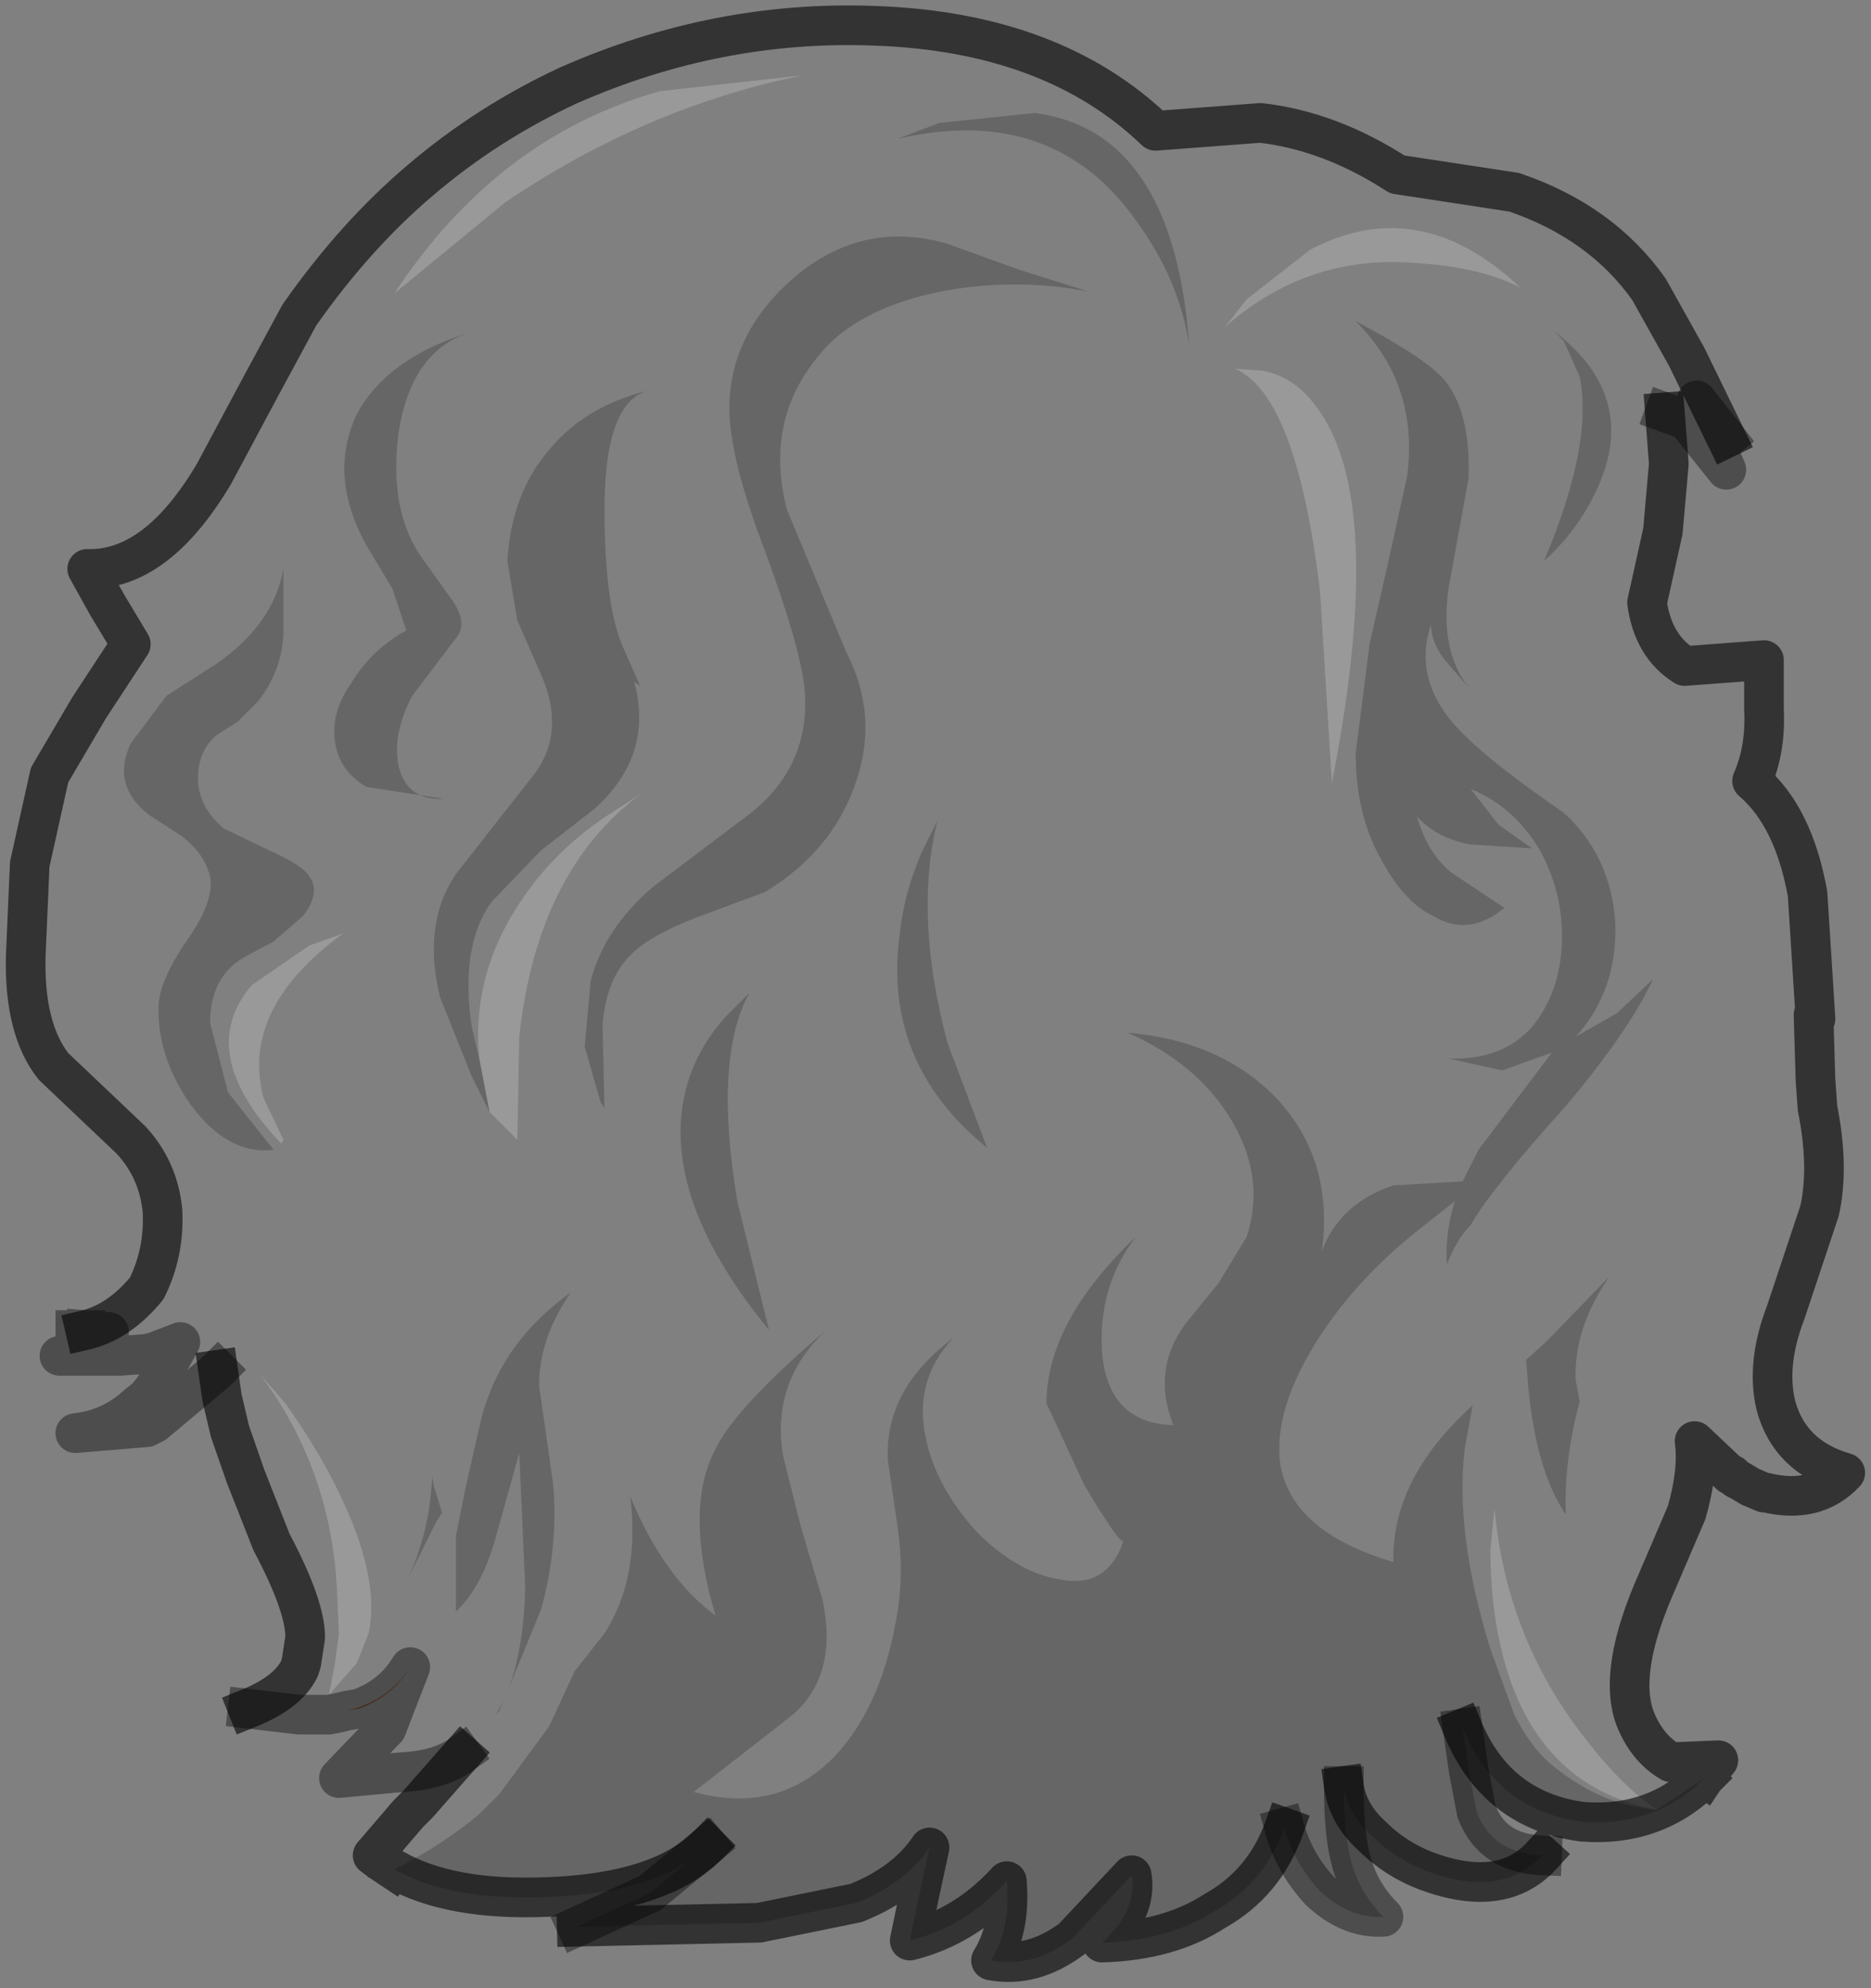 <?xml version="1.0" encoding="UTF-8" standalone="no"?>
<svg xmlns:xlink="http://www.w3.org/1999/xlink" height="50.15px" width="47.2px" xmlns="http://www.w3.org/2000/svg">
  <rect width="100%" height="100%" fill="#808080" stroke="none"/>
  <g transform="matrix(1.0, 0.0, 0.0, 1.0, 23.9, 17.75)">
    <path d="M-21.75 15.8 Q-20.9 15.6 -20.2 14.75 -19.75 13.85 -19.8 12.8 -19.9 11.75 -20.6 11.0 L-22.55 9.15 Q-23.3 8.2 -23.25 6.35 L-23.15 4.05 -22.65 1.8 -21.65 0.1 -20.6 -1.5 -21.2 -2.5 -21.7 -3.4 Q-19.95 -3.35 -18.5 -5.8 L-17.35 -7.95 -16.35 -9.8 Q-14.95 -11.8 -13.3 -13.2 -11.6 -14.65 -9.55 -15.6 -5.8 -17.25 -1.85 -17.1 2.65 -16.95 5.25 -14.45 L7.9 -14.65 Q9.65 -14.45 11.35 -13.35 L14.3 -12.9 Q16.5 -12.15 17.7 -10.45 L18.65 -8.75 19.65 -6.7 18.9 -7.65 19.65 -5.9 18.65 -7.15 18.1 -7.35 18.2 -6.05 18.05 -4.35 17.65 -2.55 Q17.8 -1.45 18.6 -0.95 L20.6 -1.1 20.6 0.15 Q20.65 1.15 20.3 1.95 21.35 2.85 21.7 4.8 L21.9 7.95 21.85 7.85 21.9 9.5 21.95 10.2 Q22.25 11.7 22.0 12.8 L21.15 15.35 Q20.65 16.65 20.9 17.7 21.25 19.0 22.65 19.4 21.9 20.2 20.65 19.9 L20.6 19.9 20.25 19.75 20.0 19.6 19.9 19.55 19.8 19.45 19.75 19.45 18.85 18.6 Q18.95 19.35 18.65 20.4 L17.9 22.15 Q16.9 24.4 17.35 25.6 17.65 26.35 18.25 26.7 L19.45 26.65 19.2 26.95 19.1 27.1 17.9 27.9 Q16.55 27.8 15.35 26.85 14.75 26.4 14.3 25.5 L13.7 23.85 Q12.8 20.95 13.05 18.8 L13.25 17.7 Q11.2 19.55 11.25 21.65 8.7 20.9 8.4 19.2 8.2 17.8 9.4 15.95 10.35 14.5 11.85 13.3 L12.8 12.55 Q12.55 13.35 12.6 14.15 12.85 13.5 13.2 13.15 13.75 12.2 15.6 10.15 17.2 8.25 17.8 6.95 L16.9 7.8 15.85 8.4 Q16.9 7.25 16.85 5.55 16.75 3.85 15.55 2.75 13.8 1.55 13.05 0.8 11.7 -0.5 12.2 -2.0 12.2 -1.55 12.55 -1.1 L13.2 -0.35 Q12.4 -1.3 12.65 -2.95 L13.15 -5.7 Q13.2 -7.35 12.55 -8.15 12.1 -8.7 10.3 -9.65 11.9 -8.05 11.6 -5.75 L11.15 -3.7 10.65 -1.5 10.3 1.25 Q10.3 2.75 10.9 3.85 11.5 5.0 12.25 5.35 13.15 5.9 14.05 5.15 L12.7 4.25 Q12.1 3.75 11.85 2.85 12.35 3.4 13.2 3.55 L14.75 3.65 13.9 3.05 13.2 2.15 Q14.3 2.6 14.95 3.7 15.55 4.8 15.5 6.05 15.45 7.3 14.75 8.15 14.0 9.0 12.65 8.95 L14.0 9.25 15.25 8.8 13.4 11.25 13.0 12.05 11.25 12.15 Q9.9 12.6 9.45 13.8 9.75 11.5 8.3 9.95 6.9 8.5 4.55 8.3 6.25 9.05 7.1 10.4 8.05 11.9 7.55 13.45 L6.85 14.6 6.0 15.65 Q5.15 16.8 5.7 18.2 4.05 18.15 3.9 16.35 3.8 14.7 4.75 13.45 2.5 15.6 2.5 17.65 L3.45 19.7 Q4.4 21.3 4.45 21.1 4.05 22.3 2.9 22.1 1.8 21.95 0.75 20.9 -0.3 19.75 -0.55 18.5 -0.85 17.05 0.15 16.0 -1.6 17.3 -1.5 19.1 L-1.25 20.8 Q-1.1 21.9 -1.25 22.85 -1.6 25.15 -2.75 26.45 -4.2 28.05 -6.4 27.45 L-5.05 26.4 -3.9 25.5 Q-2.75 24.5 -3.15 22.6 L-3.7 20.75 -4.15 18.95 Q-4.45 17.05 -3.0 15.75 -5.35 17.75 -5.85 18.8 -6.65 20.3 -5.85 23.0 -7.15 22.05 -8.0 20.0 -7.75 22.05 -8.65 23.45 L-9.4 24.4 -10.05 25.8 -11.3 27.5 -11.5 27.7 -11.55 27.75 -11.8 28.0 Q-12.75 28.8 -13.95 29.4 L-14.0 29.4 -14.15 29.3 -14.3 29.2 -14.5 29.05 -13.6 28.0 -13.4 27.8 -13.35 27.75 -12.25 26.5 Q-12.8 26.9 -13.75 26.95 L-15.35 27.1 -14.15 25.85 -13.55 24.3 Q-14.1 25.15 -15.15 25.4 L-15.35 25.45 -15.6 25.5 -16.35 25.5 -17.65 25.35 Q-16.65 24.95 -16.35 24.35 L-16.3 24.2 -16.2 23.55 Q-16.2 22.75 -17.05 21.15 L-17.7 19.5 -18.1 18.35 -18.3 17.5 -18.4 16.8 -18.45 16.85 -20.0 18.15 -20.2 18.25 -22.0 18.4 Q-21.1 18.3 -20.45 17.7 L-20.2 17.5 -20.0 17.25 -19.35 16.1 -20.0 16.35 -20.2 16.4 -20.85 16.45 -22.4 16.45 Q-21.7 16.3 -21.15 15.85 L-21.75 15.8 M17.9 27.9 Q17.0 27.3 16.05 26.05 14.1 23.55 13.8 20.3 L13.7 21.35 Q13.7 22.65 13.95 23.75 14.75 27.3 17.9 27.9 M1.8 -10.95 L0.0 -11.6 Q-2.05 -12.2 -3.75 -10.85 -5.5 -9.4 -5.5 -7.45 -5.5 -6.2 -4.6 -3.85 -3.7 -1.4 -3.6 -0.35 -3.45 1.55 -4.95 2.75 L-7.4 4.6 Q-8.65 5.65 -9.0 7.0 L-9.15 8.65 -8.75 10.05 -8.65 10.2 -8.7 8.1 Q-8.6 6.9 -7.95 6.3 -7.5 5.85 -6.35 5.4 L-4.6 4.75 Q-2.95 3.75 -2.35 2.1 -1.7 0.35 -2.55 -1.3 L-4.05 -4.9 Q-4.6 -7.05 -3.35 -8.65 -2.4 -9.95 -0.15 -10.4 1.7 -10.75 3.55 -10.4 L1.8 -10.95 M7.95 -8.4 L7.25 -8.45 Q8.8 -7.8 9.4 -2.85 L9.7 2.0 Q11.1 -5.15 9.3 -7.5 8.75 -8.25 7.95 -8.4 M6.1 -9.05 Q5.7 -14.45 2.2 -14.9 L-0.2 -14.65 -1.25 -14.25 Q2.65 -15.15 4.75 -12.2 5.85 -10.7 6.1 -9.05 M9.15 -11.45 L7.55 -10.2 7.0 -9.5 Q9.15 -11.4 12.0 -11.1 13.45 -11.0 14.45 -10.5 11.9 -12.9 9.15 -11.45 M15.55 -9.15 L15.95 -8.25 Q16.3 -6.55 15.05 -3.6 15.95 -4.4 16.45 -5.55 17.4 -7.8 15.3 -9.4 L15.55 -9.15 M-1.2 5.8 Q-1.65 9.05 1.0 11.2 L0.0 8.55 Q-0.85 5.35 -0.25 2.95 L-0.65 3.75 Q-1.1 4.8 -1.2 5.8 M15.95 17.6 L15.85 17.05 Q15.8 15.75 16.7 14.45 L15.1 16.1 14.6 16.55 14.65 17.2 Q14.85 19.35 15.6 20.45 15.55 19.1 15.95 17.6 M-7.25 -15.45 Q-11.35 -14.3 -13.95 -10.35 L-11.15 -12.65 Q-7.6 -15.05 -3.65 -15.85 L-7.25 -15.45 M-14.6 -3.9 L-14.0 -2.9 -13.65 -1.85 Q-14.55 -1.35 -15.05 -0.5 -15.55 0.2 -15.45 0.95 -15.35 1.7 -14.65 2.1 L-12.7 2.4 Q-13.65 2.45 -13.85 1.55 -14.0 0.75 -13.5 -0.2 L-12.4 -1.65 Q-12.1 -2.0 -12.45 -2.55 L-13.2 -3.6 Q-14.1 -4.8 -13.85 -6.8 -13.55 -8.85 -12.1 -9.35 -14.15 -8.7 -14.9 -7.3 -15.65 -5.7 -14.6 -3.9 M-18.45 0.8 L-17.9 0.45 -17.4 -0.05 Q-16.8 -0.8 -16.75 -1.75 L-16.75 -3.4 Q-17.0 -2.0 -18.45 -1.0 L-19.7 -0.2 -20.6 1.0 Q-21.1 2.05 -20.15 2.8 L-19.3 3.35 Q-18.8 3.75 -18.65 4.2 -18.4 4.8 -19.1 5.85 -19.95 7.05 -19.9 7.75 -19.9 8.95 -19.1 10.1 -18.15 11.4 -17.0 11.25 L-18.15 9.8 -18.6 8.05 Q-18.6 6.9 -17.75 6.4 L-17.0 6.0 -16.25 5.35 Q-15.8 4.75 -16.1 4.35 -16.25 4.1 -17.0 3.75 L-18.25 3.15 Q-18.85 2.65 -18.9 2.0 -18.95 1.25 -18.45 0.8 M-11.8 9.0 L-12.0 8.15 Q-12.3 6.1 -11.5 5.0 L-10.25 3.7 -8.9 2.65 Q-7.4 1.3 -7.9 -0.55 L-7.75 -0.45 -8.15 -1.35 Q-8.65 -2.4 -8.65 -4.9 -8.65 -7.6 -7.55 -7.9 -9.15 -7.5 -10.05 -6.4 -11.0 -5.3 -11.1 -3.6 L-10.85 -2.1 -10.3 -0.85 Q-9.6 0.65 -10.4 1.75 L-11.5 3.15 -12.4 4.3 Q-13.25 5.55 -12.8 7.4 L-12.0 9.4 -11.55 10.3 -10.85 11.0 -10.8 8.4 Q-10.35 4.2 -7.7 2.25 L-8.7 2.9 Q-9.85 3.7 -10.6 4.75 -12.05 6.75 -11.8 9.0 M-5.55 7.85 Q-6.2 8.55 -6.5 9.4 -7.45 12.2 -4.5 15.8 L-5.3 12.55 Q-5.9 8.95 -5.0 7.3 L-5.55 7.85 M-16.1 6.1 L-17.55 7.1 Q-19.0 8.8 -16.8 11.1 L-16.75 11.0 -17.25 9.95 Q-17.85 7.7 -15.25 5.8 L-16.1 6.1 M-15.35 19.9 Q-15.85 18.85 -16.7 17.65 L-17.35 16.9 Q-15.55 19.3 -15.4 22.35 L-15.35 23.45 -15.45 24.2 -15.6 25.0 -14.9 24.2 -14.6 23.45 Q-14.3 22.05 -15.35 19.9 M-12.9 20.65 L-12.75 20.4 -12.95 19.75 -13.0 19.5 Q-13.05 20.85 -13.6 22.05 L-12.9 20.65 M-11.75 18.0 L-12.15 19.75 -12.35 20.75 -12.4 21.0 -12.4 22.9 Q-11.75 22.3 -11.4 21.05 L-10.8 18.9 -10.65 22.3 Q-10.7 24.25 -11.3 25.35 L-11.4 25.5 -11.3 25.4 -10.25 22.85 Q-9.8 21.2 -9.95 19.65 L-10.3 17.2 Q-10.3 16.0 -9.5 14.85 -11.25 16.1 -11.75 18.0" fill="#ffffff" fill-opacity="0.0" fill-rule="evenodd" stroke="none"/>
    <path d="M17.9 27.9 Q14.75 27.3 13.95 23.75 13.7 22.65 13.7 21.35 L13.8 20.3 Q14.1 23.55 16.05 26.05 17.0 27.3 17.9 27.9 M7.95 -8.4 Q8.75 -8.25 9.3 -7.5 11.1 -5.15 9.7 2.0 L9.4 -2.85 Q8.8 -7.8 7.25 -8.45 L7.95 -8.4 M9.15 -11.45 Q11.9 -12.9 14.45 -10.5 13.45 -11.0 12.0 -11.1 9.15 -11.4 7.0 -9.5 L7.55 -10.2 9.15 -11.45 M-7.25 -15.45 L-3.65 -15.85 Q-7.6 -15.05 -11.15 -12.65 L-13.95 -10.35 Q-11.35 -14.3 -7.25 -15.45 M-11.55 10.3 L-11.8 9.0 Q-12.05 6.75 -10.6 4.75 -9.85 3.7 -8.7 2.9 L-7.7 2.25 Q-10.35 4.2 -10.8 8.4 L-10.85 11.0 -11.55 10.3 M-16.1 6.1 L-15.25 5.8 Q-17.85 7.7 -17.25 9.95 L-16.75 11.0 -16.8 11.1 Q-19.0 8.8 -17.55 7.1 L-16.1 6.1 M-15.35 19.9 Q-14.3 22.05 -14.6 23.45 L-14.9 24.2 -15.6 25.0 -15.45 24.2 -15.35 23.45 -15.4 22.35 Q-15.55 19.3 -17.35 16.9 L-16.7 17.65 Q-15.85 18.85 -15.35 19.9" fill="#ffffff" fill-opacity="0.2" fill-rule="evenodd" stroke="none"/>
    <path d="M-13.95 29.4 Q-12.75 28.8 -11.8 28.0 L-11.55 27.75 -11.5 27.7 -11.3 27.5 -10.05 25.8 -9.4 24.4 -8.65 23.45 Q-7.75 22.05 -8.0 20.0 -7.15 22.05 -5.85 23.0 -6.65 20.3 -5.85 18.8 -5.35 17.75 -3.0 15.75 -4.45 17.05 -4.15 18.95 L-3.7 20.75 -3.15 22.6 Q-2.75 24.5 -3.9 25.5 L-5.05 26.4 -6.4 27.45 Q-4.2 28.05 -2.75 26.45 -1.6 25.15 -1.25 22.85 -1.1 21.9 -1.25 20.8 L-1.5 19.1 Q-1.6 17.3 0.15 16.0 -0.85 17.05 -0.55 18.5 -0.3 19.75 0.75 20.9 1.8 21.95 2.9 22.1 4.05 22.3 4.45 21.1 4.4 21.3 3.45 19.7 L2.5 17.65 Q2.5 15.6 4.75 13.45 3.8 14.7 3.9 16.35 4.05 18.15 5.7 18.2 5.15 16.8 6.0 15.65 L6.85 14.6 7.55 13.45 Q8.05 11.9 7.1 10.4 6.25 9.05 4.55 8.3 6.9 8.5 8.3 9.95 9.75 11.5 9.45 13.8 9.9 12.6 11.25 12.15 L13.0 12.05 13.4 11.25 15.25 8.8 14.0 9.25 12.65 8.95 Q14.0 9.0 14.75 8.15 15.45 7.3 15.5 6.05 15.55 4.8 14.95 3.7 14.3 2.6 13.2 2.15 L13.9 3.05 14.75 3.65 13.2 3.55 Q12.35 3.4 11.85 2.85 12.1 3.75 12.7 4.25 L14.05 5.15 Q13.15 5.9 12.25 5.35 11.5 5.0 10.9 3.85 10.3 2.75 10.3 1.25 L10.65 -1.5 11.15 -3.7 11.6 -5.75 Q11.9 -8.05 10.3 -9.65 12.1 -8.7 12.55 -8.15 13.2 -7.35 13.15 -5.7 L12.65 -2.95 Q12.4 -1.3 13.2 -0.35 L12.55 -1.1 Q12.2 -1.55 12.2 -2.0 11.7 -0.5 13.05 0.8 13.8 1.55 15.55 2.75 16.75 3.85 16.85 5.55 16.9 7.25 15.85 8.4 L16.9 7.8 17.8 6.95 Q17.2 8.25 15.6 10.15 13.75 12.2 13.2 13.15 12.85 13.5 12.6 14.15 12.55 13.35 12.8 12.55 L11.85 13.3 Q10.35 14.5 9.4 15.95 8.2 17.8 8.4 19.2 8.7 20.9 11.25 21.65 11.2 19.55 13.25 17.7 L13.05 18.8 Q12.8 20.95 13.7 23.85 L14.3 25.5 Q14.75 26.4 15.35 26.85 16.55 27.8 17.9 27.9 L19.1 27.1 Q17.85 28.35 16.0 28.2 13.85 27.9 13.0 25.85 L13.15 26.9 13.35 27.95 Q13.75 29.0 15.0 29.05 14.0 30.15 12.1 29.45 11.3 29.15 10.7 28.55 10.1 28.0 10.0 27.3 10.0 28.4 10.15 29.05 10.35 29.95 11.0 30.6 10.15 30.65 9.4 29.95 8.75 29.25 8.5 28.35 8.0 29.75 6.75 30.45 5.6 31.2 3.9 31.25 4.8 30.45 4.65 29.55 L3.15 31.15 Q2.15 31.9 1.1 31.7 1.6 30.9 1.5 29.7 0.45 30.85 -0.95 31.2 L-0.7 30.0 -0.45 28.85 Q-1.05 29.75 -2.3 30.25 L-4.75 30.75 -9.35 30.85 -7.5 30.0 -6.05 28.8 Q-7.25 30.0 -10.1 30.1 -12.55 30.2 -13.95 29.4 M1.8 -10.95 L3.55 -10.4 Q1.7 -10.75 -0.15 -10.4 -2.4 -9.95 -3.35 -8.65 -4.6 -7.05 -4.05 -4.9 L-2.55 -1.3 Q-1.7 0.35 -2.35 2.1 -2.95 3.75 -4.6 4.75 L-6.35 5.4 Q-7.5 5.85 -7.95 6.3 -8.6 6.9 -8.7 8.1 L-8.65 10.2 -8.75 10.05 -9.15 8.65 -9.0 7.0 Q-8.65 5.65 -7.4 4.6 L-4.95 2.75 Q-3.45 1.55 -3.6 -0.35 -3.7 -1.4 -4.6 -3.85 -5.5 -6.2 -5.5 -7.45 -5.5 -9.4 -3.75 -10.85 -2.05 -12.2 0.0 -11.6 L1.8 -10.95 M6.1 -9.05 Q5.85 -10.7 4.75 -12.2 2.65 -15.15 -1.25 -14.25 L-0.2 -14.65 2.2 -14.9 Q5.7 -14.45 6.1 -9.05 M15.95 17.6 Q15.55 19.1 15.6 20.45 14.85 19.35 14.65 17.2 L14.6 16.55 15.1 16.1 16.7 14.45 Q15.8 15.75 15.85 17.05 L15.95 17.6 M-1.2 5.8 Q-1.1 4.8 -0.65 3.75 L-0.25 2.95 Q-0.85 5.35 0.0 8.55 L1.0 11.2 Q-1.65 9.05 -1.2 5.8 M15.55 -9.15 L15.3 -9.4 Q17.4 -7.8 16.45 -5.55 15.95 -4.4 15.05 -3.6 16.3 -6.55 15.95 -8.25 L15.55 -9.15 M-11.55 10.3 L-12.0 9.4 -12.8 7.4 Q-13.25 5.55 -12.4 4.3 L-11.5 3.15 -10.4 1.75 Q-9.6 0.65 -10.3 -0.85 L-10.85 -2.1 -11.1 -3.6 Q-11.0 -5.3 -10.05 -6.4 -9.15 -7.5 -7.55 -7.9 -8.65 -7.6 -8.65 -4.9 -8.65 -2.4 -8.15 -1.35 L-7.75 -0.45 -7.9 -0.55 Q-7.4 1.3 -8.9 2.65 L-10.25 3.7 -11.5 5.0 Q-12.3 6.1 -12.0 8.15 L-11.8 9.0 -11.55 10.3 M-18.45 0.8 Q-18.95 1.25 -18.9 2.0 -18.85 2.65 -18.25 3.15 L-17.0 3.75 Q-16.25 4.1 -16.1 4.35 -15.8 4.75 -16.25 5.35 L-17.0 6.0 -17.75 6.4 Q-18.6 6.9 -18.6 8.05 L-18.15 9.8 -17.0 11.25 Q-18.15 11.4 -19.1 10.1 -19.9 8.95 -19.9 7.75 -19.95 7.05 -19.1 5.85 -18.4 4.8 -18.65 4.2 -18.8 3.75 -19.3 3.35 L-20.15 2.8 Q-21.1 2.05 -20.6 1.0 L-19.7 -0.2 -18.45 -1.0 Q-17.0 -2.0 -16.75 -3.4 L-16.75 -1.75 Q-16.8 -0.8 -17.4 -0.05 L-17.9 0.45 -18.45 0.8 M-14.6 -3.9 Q-15.65 -5.7 -14.9 -7.3 -14.15 -8.7 -12.1 -9.35 -13.55 -8.85 -13.85 -6.8 -14.1 -4.8 -13.2 -3.6 L-12.45 -2.55 Q-12.1 -2.0 -12.4 -1.65 L-13.5 -0.2 Q-14.0 0.75 -13.85 1.55 -13.65 2.45 -12.7 2.4 L-14.65 2.1 Q-15.35 1.7 -15.45 0.95 -15.55 0.2 -15.05 -0.5 -14.55 -1.35 -13.65 -1.85 L-14.0 -2.9 -14.6 -3.9 M-5.55 7.85 L-5.0 7.3 Q-5.9 8.95 -5.3 12.55 L-4.5 15.8 Q-7.45 12.2 -6.5 9.4 -6.2 8.55 -5.55 7.85 M-11.75 18.0 Q-11.25 16.1 -9.5 14.85 -10.3 16.0 -10.3 17.2 L-9.95 19.65 Q-9.8 21.2 -10.25 22.85 L-11.3 25.4 -11.4 25.5 -11.3 25.35 Q-10.7 24.25 -10.65 22.3 L-10.8 18.9 -11.4 21.05 Q-11.75 22.3 -12.4 22.9 L-12.4 21.0 -12.35 20.75 -12.15 19.75 -11.75 18.0 M-12.9 20.65 L-13.6 22.05 Q-13.05 20.85 -13.0 19.5 L-12.95 19.75 -12.75 20.4 -12.9 20.65" fill="#000000" fill-opacity="0.2" fill-rule="evenodd" stroke="none"/>
    <path d="M-15.15 25.4 Q-14.1 25.15 -13.55 24.3 -14.0 25.05 -14.85 25.35 L-15.15 25.4" fill="#7a4a38" fill-rule="evenodd" stroke="none"/>
    <path d="M19.65 -6.7 L18.65 -8.75 17.7 -10.45 Q16.5 -12.15 14.3 -12.9 L11.35 -13.35 Q9.65 -14.45 7.9 -14.65 L5.25 -14.45 Q2.65 -16.95 -1.85 -17.1 -5.8 -17.25 -9.55 -15.6 -11.6 -14.65 -13.3 -13.2 -14.95 -11.8 -16.35 -9.8 L-17.35 -7.95 -18.5 -5.8 Q-19.95 -3.35 -21.7 -3.4 L-21.2 -2.5 -20.6 -1.5 -21.65 0.1 -22.65 1.8 -23.15 4.05 -23.25 6.35 Q-23.3 8.2 -22.55 9.15 L-20.6 11.0 Q-19.9 11.75 -19.8 12.8 -19.75 13.85 -20.2 14.75 -20.9 15.6 -21.75 15.8 M-18.4 16.8 L-18.3 17.5 -18.1 18.35 -17.7 19.5 -17.05 21.15 Q-16.2 22.75 -16.2 23.55 L-16.3 24.2 -16.35 24.35 Q-16.65 24.95 -17.65 25.35 M-12.25 26.5 L-13.35 27.75 -13.4 27.8 -13.6 28.0 -14.5 29.05 -14.3 29.2 -14.15 29.3 -14.0 29.4 M19.1 27.1 L19.2 26.95 19.45 26.65 18.25 26.7 Q17.65 26.35 17.35 25.6 16.9 24.4 17.9 22.15 L18.65 20.4 Q18.95 19.35 18.85 18.6 L19.75 19.45 19.8 19.45 19.9 19.55 20.0 19.6 20.25 19.75 20.6 19.9 20.65 19.9 Q21.9 20.2 22.65 19.4 21.25 19.0 20.9 17.7 20.65 16.65 21.15 15.35 L22.0 12.8 Q22.25 11.7 21.95 10.2 L21.9 9.5 21.85 7.85 21.9 7.95 21.7 4.8 Q21.35 2.85 20.3 1.95 20.65 1.15 20.6 0.15 L20.6 -1.1 18.6 -0.95 Q17.8 -1.45 17.65 -2.55 L18.05 -4.35 18.2 -6.05 18.1 -7.35 M13.0 25.85 Q13.85 27.9 16.0 28.2 17.85 28.35 19.1 27.1 M10.0 27.3 Q10.1 28.0 10.7 28.55 11.3 29.15 12.1 29.45 14.0 30.15 15.0 29.05 M-9.35 30.85 L-4.75 30.75 -2.3 30.25 Q-1.05 29.75 -0.45 28.85 L-0.7 30.0 -0.95 31.2 Q0.45 30.85 1.5 29.7 1.6 30.9 1.1 31.7 2.15 31.9 3.15 31.15 L4.65 29.55 Q4.8 30.45 3.9 31.25 5.6 31.2 6.75 30.45 8.0 29.75 8.5 28.35 M-13.95 29.4 Q-12.55 30.2 -10.1 30.1 -7.25 30.0 -6.05 28.8" fill="none" stroke="#000000" stroke-linecap="square" stroke-linejoin="round" stroke-opacity="0.6" stroke-width="1.0"/>
    <path d="M-21.75 15.8 L-21.15 15.85 Q-21.7 16.3 -22.4 16.45 L-20.85 16.45 -20.2 16.4 -20.0 16.35 -19.35 16.1 -20.0 17.25 -20.2 17.5 -20.45 17.7 Q-21.1 18.3 -22.0 18.4 L-20.2 18.25 -20.0 18.15 -18.45 16.85 -18.4 16.8 M-17.65 25.35 L-16.35 25.5 -15.6 25.5 -15.35 25.45 -15.15 25.4 -14.85 25.35 Q-14.0 25.05 -13.55 24.3 L-14.15 25.85 -15.35 27.1 -13.75 26.95 Q-12.8 26.9 -12.25 26.5 M18.1 -7.35 L18.65 -7.15 19.65 -5.9 18.9 -7.65 19.65 -6.7 M15.0 29.05 Q13.75 29.0 13.35 27.95 L13.15 26.9 13.0 25.85 M8.5 28.35 Q8.75 29.25 9.4 29.95 10.15 30.65 11.0 30.6 10.35 29.95 10.15 29.05 10.0 28.4 10.0 27.3 M-22.0 15.8 L-21.75 15.8 M-6.05 28.8 L-7.5 30.0 -9.35 30.85" fill="none" stroke="#000000" stroke-linecap="square" stroke-linejoin="round" stroke-opacity="0.4" stroke-width="1.0"/>
  </g>
</svg>
